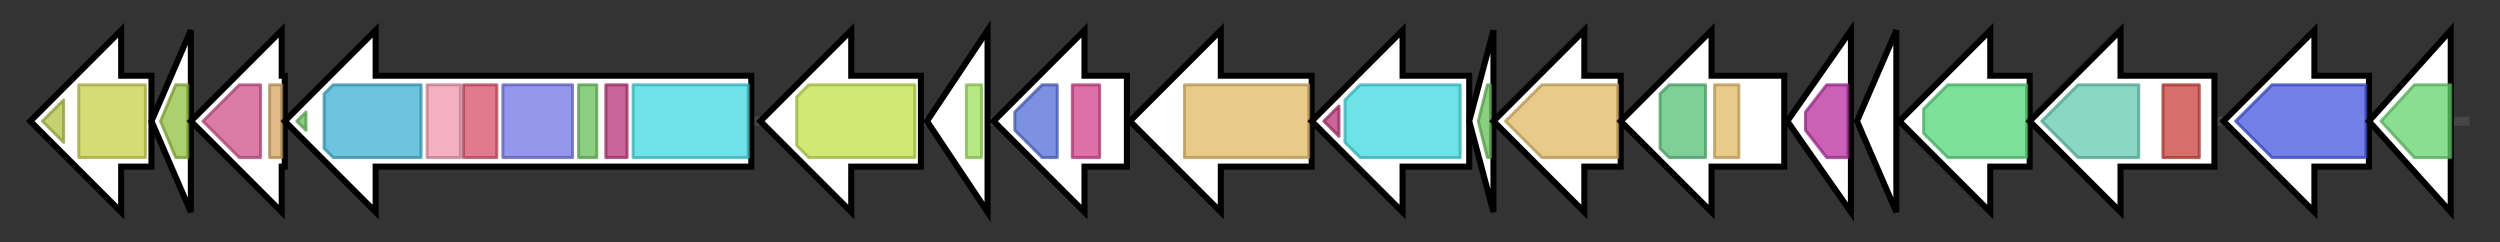 <svg version="1.1" baseProfile="full" xmlns="http://www.w3.org/2000/svg" width="825.267" height="80">
	<rect width="100%" height="100%" fill="#333333" stroke="none"/>
	<g>
		<line x1="10" y1="40.0" x2="815.267" y2="40.0" style="stroke:rgb(70,70,70); stroke-width:3 "/>
		<g>
			<title>meaB (G339_RS40700)
methylmalonyl Co-A mutase-associated GTPase MeaB</title>
			<polygon class="meaB (G339_RS40700)
methylmalonyl Co-A mutase-associated GTPase MeaB" points="50,25 40,25 40,10 10,40 40,70 40,55 50,55" fill="rgb(255,255,255)" fill-opacity="1.0" stroke="rgb(0,0,0)" stroke-width="2"  />
			<g>
				<title>Putative_PNPOx (PF01243)
"Pyridoxamine 5'-phosphate oxidase"</title>
				<polygon class="PF01243" points="14,40 21,33 21,47" stroke-linejoin="round" width="8" height="24" fill="rgb(177,193,67)" stroke="rgb(141,154,53)" stroke-width="1" opacity="0.75" />
			</g>
			<g>
				<title>MeaB (PF03308)
"Methylmalonyl Co-A mutase-associated GTPase MeaB"</title>
				<polygon class="PF03308" points="26,28 26,28 48,28 48,52 26,52 26,52" stroke-linejoin="round" width="22" height="24" fill="rgb(200,208,71)" stroke="rgb(160,166,56)" stroke-width="1" opacity="0.75" />
			</g>
		</g>
		<g>
			<title> (G339_RS0128875)
cobalamin B12-binding domain-containing protein</title>
			<polygon class=" (G339_RS0128875)
cobalamin B12-binding domain-containing protein" points="50,40 63,10 63,70" fill="rgb(255,255,255)" fill-opacity="1.0" stroke="rgb(0,0,0)" stroke-width="2"  />
			<g>
				<title>B12-binding (PF02310)
"B12 binding domain"</title>
				<polygon class="PF02310" points="53,40 58,28 62,28 62,52 58,52" stroke-linejoin="round" width="11" height="24" fill="rgb(145,190,60)" stroke="rgb(115,152,48)" stroke-width="1" opacity="0.75" />
			</g>
		</g>
		<g>
			<title> (G339_RS0128880)
alpha/beta fold hydrolase</title>
			<polygon class=" (G339_RS0128880)
alpha/beta fold hydrolase" points="94,25 93,25 93,10 63,40 93,70 93,55 94,55" fill="rgb(255,255,255)" fill-opacity="1.0" stroke="rgb(0,0,0)" stroke-width="2"  />
			<g>
				<title>Thioesterase (PF00975)
"Thioesterase domain"</title>
				<polygon class="PF00975" points="67,40 79,28 86,28 86,52 79,52" stroke-linejoin="round" width="22" height="24" fill="rgb(207,80,138)" stroke="rgb(165,63,110)" stroke-width="1" opacity="0.75" />
			</g>
			<g>
				<title>MbtH (PF03621)
"MbtH-like protein"</title>
				<rect class="PF03621" x="89" y="28" stroke-linejoin="round" width="4" height="24" fill="rgb(212,165,97)" stroke="rgb(169,132,77)" stroke-width="1" opacity="0.75" />
			</g>
		</g>
		<g>
			<title> (G339_RS37205)
type I polyketide synthase</title>
			<polygon class=" (G339_RS37205)
type I polyketide synthase" points="248,25 124,25 124,10 94,40 124,70 124,55 248,55" fill="rgb(255,255,255)" fill-opacity="1.0" stroke="rgb(0,0,0)" stroke-width="2"  />
			<g>
				<title>PP-binding (PF00550)
"Phosphopantetheine attachment site"</title>
				<polygon class="PF00550" points="98,40 101,37 101,43" stroke-linejoin="round" width="6" height="24" fill="rgb(103,191,88)" stroke="rgb(82,152,70)" stroke-width="1" opacity="0.75" />
			</g>
			<g>
				<title>Acyl_transf_1 (PF00698)
"Acyl transferase domain"</title>
				<polygon class="PF00698" points="107,31 110,28 139,28 139,52 110,52 107,49" stroke-linejoin="round" width="32" height="24" fill="rgb(59,176,209)" stroke="rgb(47,140,167)" stroke-width="1" opacity="0.75" />
			</g>
			<g>
				<title>KAsynt_C_assoc (PF16197)
"Ketoacyl-synthetase C-terminal extension"</title>
				<rect class="PF16197" x="141" y="28" stroke-linejoin="round" width="11" height="24" fill="rgb(240,150,172)" stroke="rgb(192,120,137)" stroke-width="1" opacity="0.75" />
			</g>
			<g>
				<title>Ketoacyl-synt_C (PF02801)
"Beta-ketoacyl synthase, C-terminal domain"</title>
				<rect class="PF02801" x="153" y="28" stroke-linejoin="round" width="11" height="24" fill="rgb(215,78,102)" stroke="rgb(172,62,81)" stroke-width="1" opacity="0.75" />
			</g>
			<g>
				<title>ketoacyl-synt (PF00109)
"Beta-ketoacyl synthase, N-terminal domain"</title>
				<rect class="PF00109" x="166" y="28" stroke-linejoin="round" width="23" height="24" fill="rgb(112,116,228)" stroke="rgb(89,92,182)" stroke-width="1" opacity="0.75" />
			</g>
			<g>
				<title>PP-binding (PF00550)
"Phosphopantetheine attachment site"</title>
				<rect class="PF00550" x="191" y="28" stroke-linejoin="round" width="6" height="24" fill="rgb(103,191,88)" stroke="rgb(82,152,70)" stroke-width="1" opacity="0.75" />
			</g>
			<g>
				<title>AMP-binding_C (PF13193)
"AMP-binding enzyme C-terminal domain"</title>
				<rect class="PF13193" x="200" y="28" stroke-linejoin="round" width="7" height="24" fill="rgb(182,50,118)" stroke="rgb(145,39,94)" stroke-width="1" opacity="0.75" />
			</g>
			<g>
				<title>AMP-binding (PF00501)
"AMP-binding enzyme"</title>
				<rect class="PF00501" x="209" y="28" stroke-linejoin="round" width="38" height="24" fill="rgb(60,217,223)" stroke="rgb(48,173,178)" stroke-width="1" opacity="0.75" />
			</g>
		</g>
		<g>
			<title> (G339_RS35690)
MFS transporter</title>
			<polygon class=" (G339_RS35690)
MFS transporter" points="304,25 281,25 281,10 251,40 281,70 281,55 304,55" fill="rgb(255,255,255)" fill-opacity="1.0" stroke="rgb(0,0,0)" stroke-width="2"  />
			<g>
				<title>MFS_1 (PF07690)
"Major Facilitator Superfamily"</title>
				<polygon class="PF07690" points="263,32 267,28 302,28 302,52 267,52 263,48" stroke-linejoin="round" width="39" height="24" fill="rgb(193,224,74)" stroke="rgb(154,179,59)" stroke-width="1" opacity="0.75" />
			</g>
		</g>
		<g>
			<title> (G339_RS0128895)
helix-turn-helix domain-containing protein</title>
			<polygon class=" (G339_RS0128895)
helix-turn-helix domain-containing protein" points="306,40 326,10 326,70" fill="rgb(255,255,255)" fill-opacity="1.0" stroke="rgb(0,0,0)" stroke-width="2"  />
			<g>
				<title>HTH_20 (PF12840)
"Helix-turn-helix domain"</title>
				<rect class="PF12840" x="319" y="28" stroke-linejoin="round" width="5" height="24" fill="rgb(157,225,93)" stroke="rgb(125,180,74)" stroke-width="1" opacity="0.75" />
			</g>
		</g>
		<g>
			<title>ccrA (G339_RS0128900)
crotonyl-CoA carboxylase/reductase</title>
			<polygon class="ccrA (G339_RS0128900)
crotonyl-CoA carboxylase/reductase" points="372,25 358,25 358,10 328,40 358,70 358,55 372,55" fill="rgb(255,255,255)" fill-opacity="1.0" stroke="rgb(0,0,0)" stroke-width="2"  />
			<g>
				<title>ADH_zinc_N (PF00107)
"Zinc-binding dehydrogenase"</title>
				<polygon class="PF00107" points="335,37 344,28 349,28 349,52 344,52 335,43" stroke-linejoin="round" width="14" height="24" fill="rgb(81,108,215)" stroke="rgb(64,86,172)" stroke-width="1" opacity="0.75" />
			</g>
			<g>
				<title>ADH_N (PF08240)
"Alcohol dehydrogenase GroES-like domain"</title>
				<rect class="PF08240" x="354" y="28" stroke-linejoin="round" width="9" height="24" fill="rgb(211,65,138)" stroke="rgb(168,51,110)" stroke-width="1" opacity="0.75" />
			</g>
		</g>
		<g>
			<title> (G339_RS0128905)
condensation domain-containing protein</title>
			<polygon class=" (G339_RS0128905)
condensation domain-containing protein" points="433,25 403,25 403,10 373,40 403,70 403,55 433,55" fill="rgb(255,255,255)" fill-opacity="1.0" stroke="rgb(0,0,0)" stroke-width="2"  />
			<g>
				<title>Condensation (PF00668)
"Condensation domain"</title>
				<rect class="PF00668" x="391" y="28" stroke-linejoin="round" width="41" height="24" fill="rgb(224,184,98)" stroke="rgb(179,147,78)" stroke-width="1" opacity="0.75" />
			</g>
		</g>
		<g>
			<title> (G339_RS0128910)
AMP-binding protein</title>
			<polygon class=" (G339_RS0128910)
AMP-binding protein" points="485,25 463,25 463,10 433,40 463,70 463,55 485,55" fill="rgb(255,255,255)" fill-opacity="1.0" stroke="rgb(0,0,0)" stroke-width="2"  />
			<g>
				<title>AMP-binding_C (PF13193)
"AMP-binding enzyme C-terminal domain"</title>
				<polygon class="PF13193" points="437,40 442,35 442,45" stroke-linejoin="round" width="7" height="24" fill="rgb(182,50,118)" stroke="rgb(145,39,94)" stroke-width="1" opacity="0.75" />
			</g>
			<g>
				<title>AMP-binding (PF00501)
"AMP-binding enzyme"</title>
				<polygon class="PF00501" points="444,33 449,28 482,28 482,52 449,52 444,47" stroke-linejoin="round" width="38" height="24" fill="rgb(60,217,223)" stroke="rgb(48,173,178)" stroke-width="1" opacity="0.75" />
			</g>
		</g>
		<g>
			<title> (G339_RS0128915)
phosphopantetheine-binding protein</title>
			<polygon class=" (G339_RS0128915)
phosphopantetheine-binding protein" points="485,40 493,10 493,70" fill="rgb(255,255,255)" fill-opacity="1.0" stroke="rgb(0,0,0)" stroke-width="2"  />
			<g>
				<title>PP-binding (PF00550)
"Phosphopantetheine attachment site"</title>
				<polygon class="PF00550" points="488,40 491,28 492,28 492,52 491,52" stroke-linejoin="round" width="6" height="24" fill="rgb(103,191,88)" stroke="rgb(82,152,70)" stroke-width="1" opacity="0.75" />
			</g>
		</g>
		<g>
			<title> (G339_RS0128920)
condensation domain-containing protein</title>
			<polygon class=" (G339_RS0128920)
condensation domain-containing protein" points="535,25 523,25 523,10 493,40 523,70 523,55 535,55" fill="rgb(255,255,255)" fill-opacity="1.0" stroke="rgb(0,0,0)" stroke-width="2"  />
			<g>
				<title>Condensation (PF00668)
"Condensation domain"</title>
				<polygon class="PF00668" points="497,40 509,28 534,28 534,52 509,52" stroke-linejoin="round" width="41" height="24" fill="rgb(224,184,98)" stroke="rgb(179,147,78)" stroke-width="1" opacity="0.75" />
			</g>
		</g>
		<g>
			<title> (G339_RS35695)
acyl-CoA/acyl-ACP dehydrogenase</title>
			<polygon class=" (G339_RS35695)
acyl-CoA/acyl-ACP dehydrogenase" points="589,25 565,25 565,10 535,40 565,70 565,55 589,55" fill="rgb(255,255,255)" fill-opacity="1.0" stroke="rgb(0,0,0)" stroke-width="2"  />
			<g>
				<title>Acyl-CoA_dh_1 (PF00441)
"Acyl-CoA dehydrogenase, C-terminal domain"</title>
				<polygon class="PF00441" points="548,31 551,28 563,28 563,52 551,52 548,49" stroke-linejoin="round" width="15" height="24" fill="rgb(85,191,117)" stroke="rgb(68,152,93)" stroke-width="1" opacity="0.75" />
			</g>
			<g>
				<title>Acyl-CoA_dh_M (PF02770)
"Acyl-CoA dehydrogenase, middle domain"</title>
				<rect class="PF02770" x="566" y="28" stroke-linejoin="round" width="8" height="24" fill="rgb(225,186,97)" stroke="rgb(180,148,77)" stroke-width="1" opacity="0.75" />
			</g>
		</g>
		<g>
			<title> (G339_RS35700)
FMN-binding negative transcriptional regulator</title>
			<polygon class=" (G339_RS35700)
FMN-binding negative transcriptional regulator" points="590,40 611,10 611,70" fill="rgb(255,255,255)" fill-opacity="1.0" stroke="rgb(0,0,0)" stroke-width="2"  />
			<g>
				<title>FMN_bind_2 (PF04299)
"Putative FMN-binding domain"</title>
				<polygon class="PF04299" points="596,37 603,28 610,28 610,52 603,52 596,43" stroke-linejoin="round" width="14" height="24" fill="rgb(182,45,159)" stroke="rgb(145,36,127)" stroke-width="1" opacity="0.75" />
			</g>
		</g>
		<g>
			<title>mce (G339_RS0128935)
methylmalonyl-CoA epimerase</title>
			<polygon class="mce (G339_RS0128935)
methylmalonyl-CoA epimerase" points="613,40 626,10 626,70" fill="rgb(255,255,255)" fill-opacity="1.0" stroke="rgb(0,0,0)" stroke-width="2"  />
		</g>
		<g>
			<title> (G339_RS0128940)
lysine N(6)-hydroxylase/L-ornithine N(5)-oxygenase family protein</title>
			<polygon class=" (G339_RS0128940)
lysine N(6)-hydroxylase/L-ornithine N(5)-oxygenase family protein" points="670,25 657,25 657,10 627,40 657,70 657,55 670,55" fill="rgb(255,255,255)" fill-opacity="1.0" stroke="rgb(0,0,0)" stroke-width="2"  />
			<g>
				<title>Lys_Orn_oxgnase (PF13434)
"L-lysine 6-monooxygenase/L-ornithine 5-monooxygenase"</title>
				<polygon class="PF13434" points="635,36 643,28 669,28 669,52 643,52 635,44" stroke-linejoin="round" width="34" height="24" fill="rgb(81,213,119)" stroke="rgb(64,170,95)" stroke-width="1" opacity="0.75" />
			</g>
		</g>
		<g>
			<title>asnB (G339_RS0128945)
asparagine synthase (glutamine-hydrolyzing)</title>
			<polygon class="asnB (G339_RS0128945)
asparagine synthase (glutamine-hydrolyzing)" points="731,25 700,25 700,10 670,40 700,70 700,55 731,55" fill="rgb(255,255,255)" fill-opacity="1.0" stroke="rgb(0,0,0)" stroke-width="2"  />
			<g>
				<title>Asn_synthase (PF00733)
"Asparagine synthase"</title>
				<polygon class="PF00733" points="674,40 686,28 706,28 706,52 686,52" stroke-linejoin="round" width="36" height="24" fill="rgb(97,201,176)" stroke="rgb(77,160,140)" stroke-width="1" opacity="0.75" />
			</g>
			<g>
				<title>GATase_7 (PF13537)
"Glutamine amidotransferase domain"</title>
				<rect class="PF13537" x="714" y="28" stroke-linejoin="round" width="12" height="24" fill="rgb(200,63,57)" stroke="rgb(160,50,45)" stroke-width="1" opacity="0.75" />
			</g>
		</g>
		<g>
			<title> (G339_RS35705)
methylmalonyl-CoA mutase family protein</title>
			<polygon class=" (G339_RS35705)
methylmalonyl-CoA mutase family protein" points="782,25 764,25 764,10 734,40 764,70 764,55 782,55" fill="rgb(255,255,255)" fill-opacity="1.0" stroke="rgb(0,0,0)" stroke-width="2"  />
			<g>
				<title>MM_CoA_mutase (PF01642)
"Methylmalonyl-CoA mutase"</title>
				<polygon class="PF01642" points="738,40 750,28 781,28 781,52 750,52" stroke-linejoin="round" width="47" height="24" fill="rgb(67,86,223)" stroke="rgb(53,68,178)" stroke-width="1" opacity="0.75" />
			</g>
		</g>
		<g>
			<title> (G339_RS0128955)
diiron oxygenase</title>
			<polygon class=" (G339_RS0128955)
diiron oxygenase" points="782,40 809,10 809,70" fill="rgb(255,255,255)" fill-opacity="1.0" stroke="rgb(0,0,0)" stroke-width="2"  />
			<g>
				<title>AurF (PF11583)
"P-aminobenzoate N-oxygenase AurF"</title>
				<polygon class="PF11583" points="786,40 797,28 809,28 809,52 797,52" stroke-linejoin="round" width="25" height="24" fill="rgb(100,210,108)" stroke="rgb(80,168,86)" stroke-width="1" opacity="0.75" />
			</g>
		</g>
	</g>
</svg>
